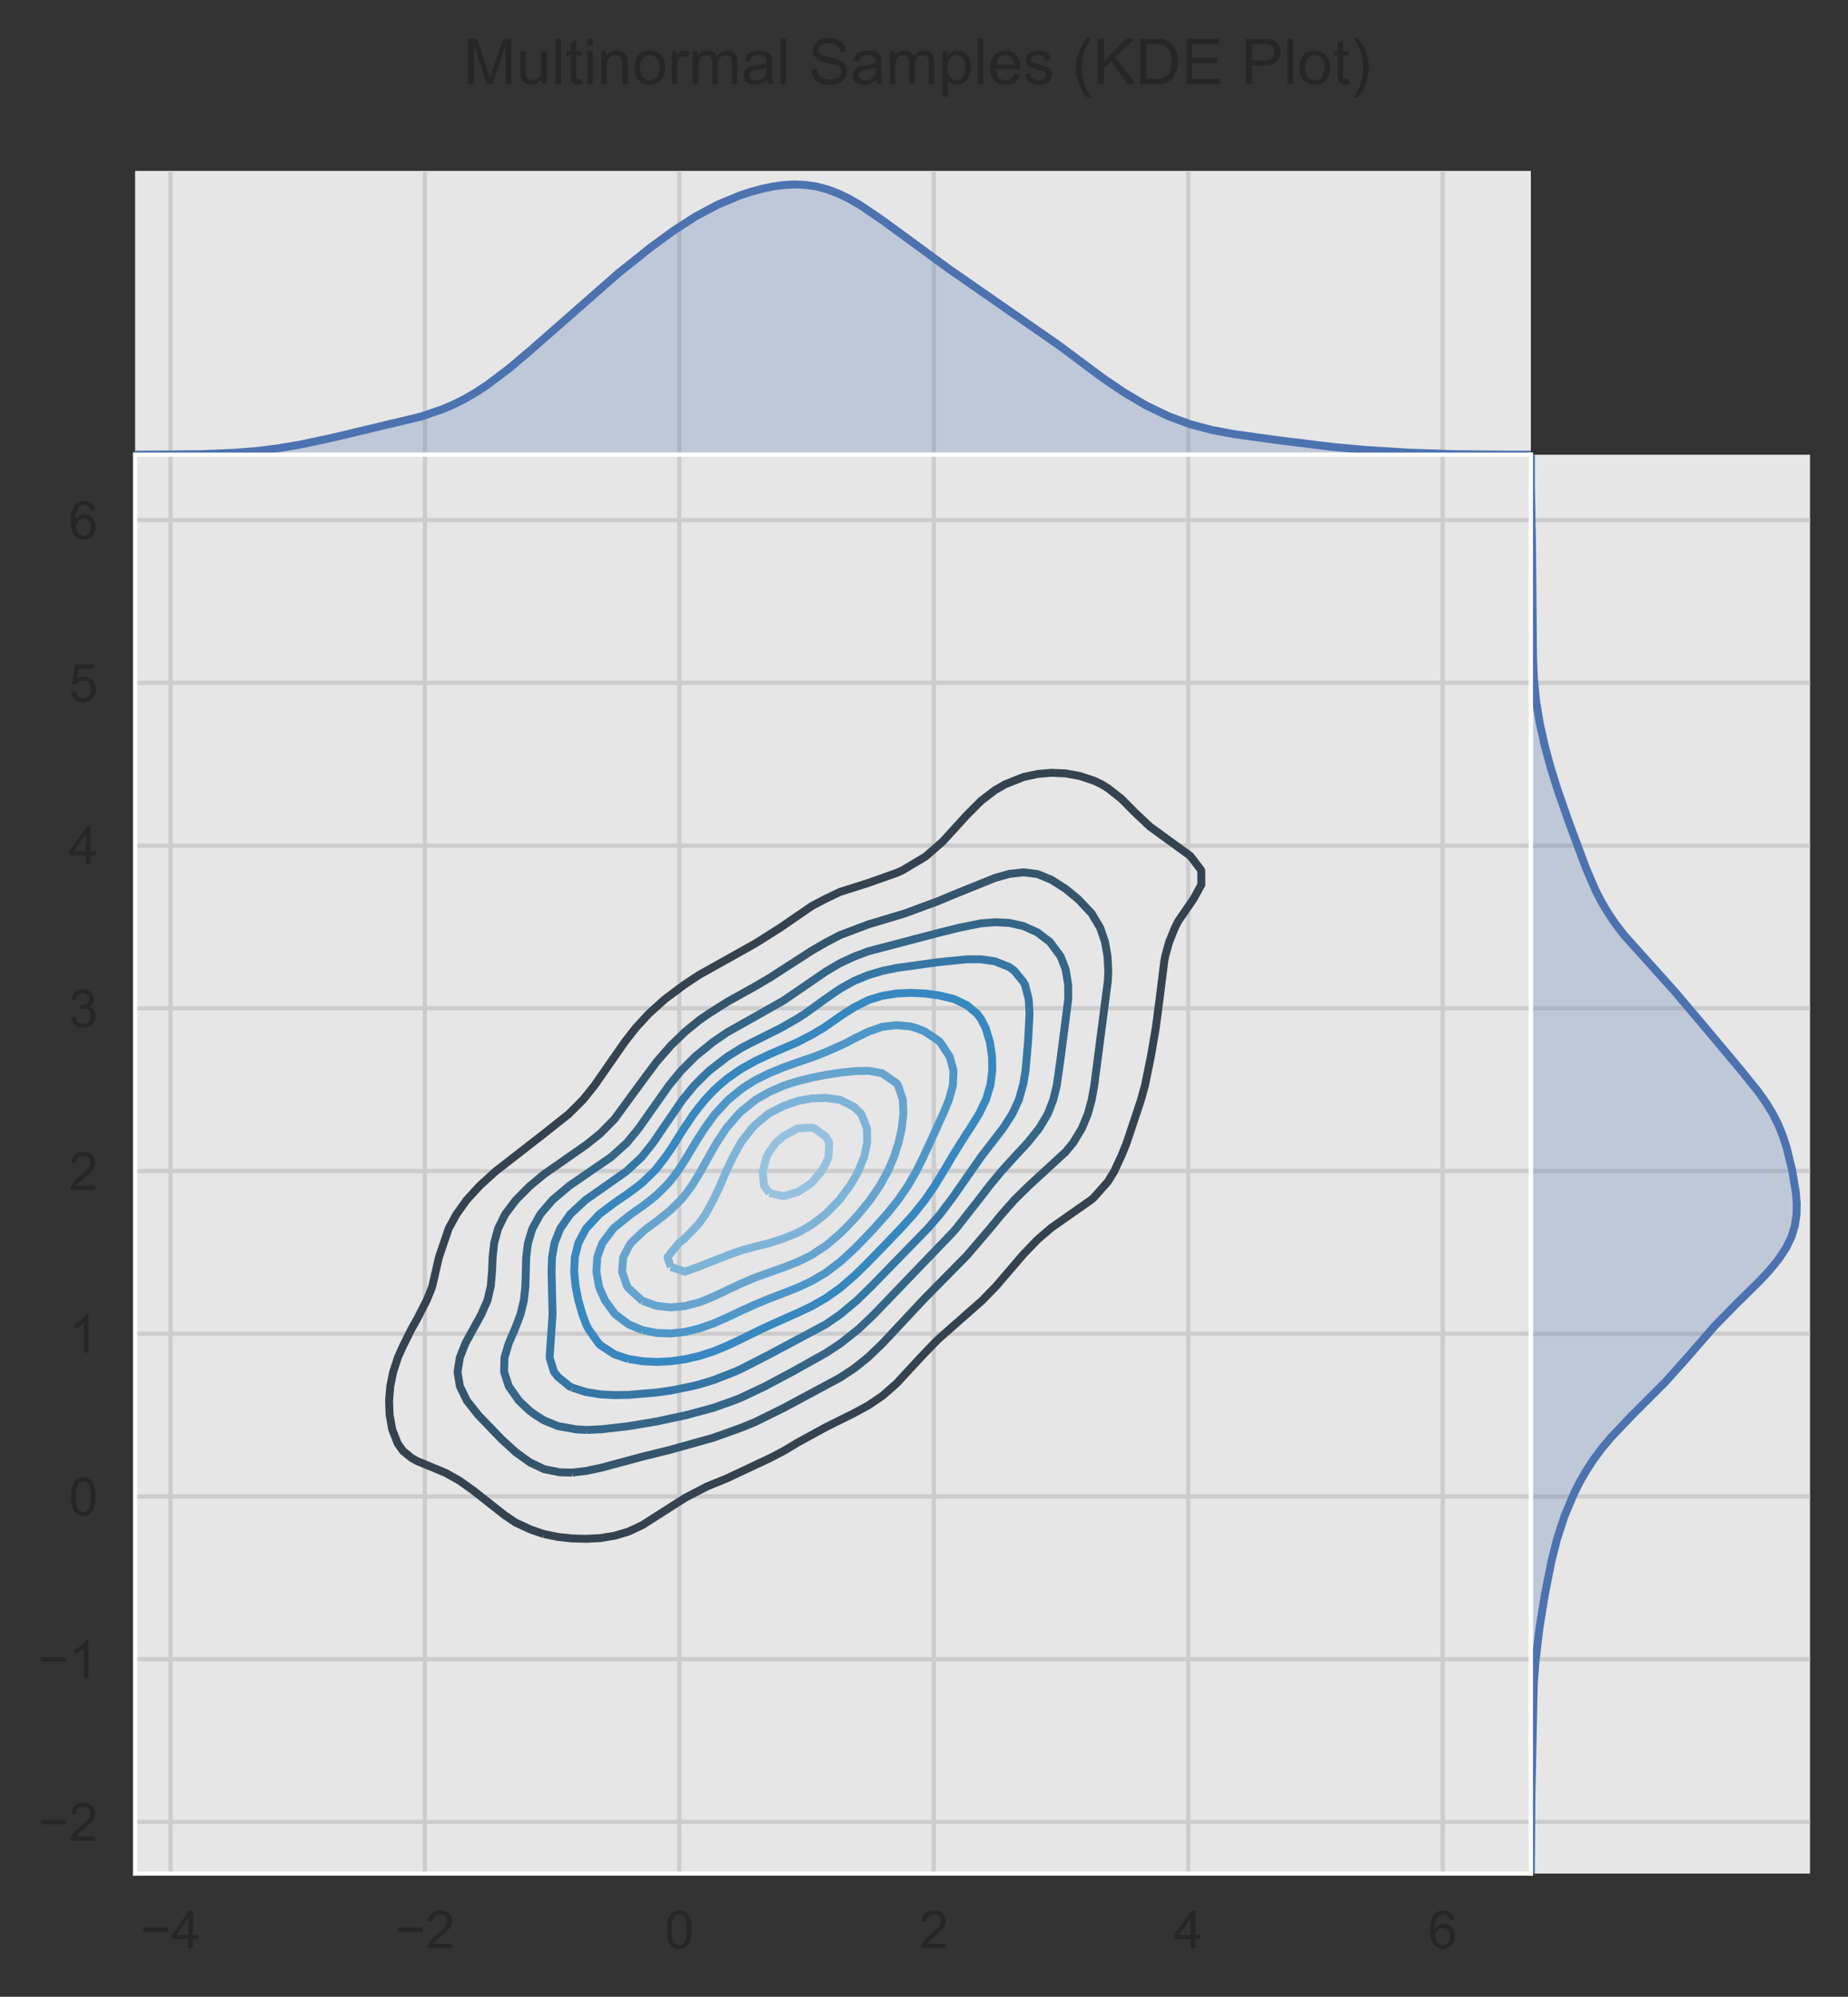 <?xml version="1.0" encoding="utf-8" standalone="no"?>
<!DOCTYPE svg PUBLIC "-//W3C//DTD SVG 1.1//EN"
  "http://www.w3.org/Graphics/SVG/1.1/DTD/svg11.dtd">
<!-- Created with matplotlib (https://matplotlib.org/) -->
<svg height="378.505pt" version="1.1" viewBox="0 0 350.252 378.505" width="350.252pt" xmlns="http://www.w3.org/2000/svg" xmlns:xlink="http://www.w3.org/1999/xlink">
 <rect x="0" y="0" width="350.252" height="378.505" fill="#333333" stroke="none"/>
 <defs>
  <style type="text/css">
*{stroke-linecap:butt;stroke-linejoin:round;}
  </style>
 </defs>
 <g id="figure_1">
  <g id="patch_1">
   <path d="M 0 378.505 
L 350.252 378.505 
L 350.252 0 
L 0 0 
z
" style="fill:none;"/>
  </g>
  <g id="axes_1">
   <g id="patch_2">
    <path d="M 25.602 355.16 
L 290.143 355.16 
L 290.143 86.193 
L 25.602 86.193 
z
" style="fill:#e6e6e6;"/>
   </g>
   <g id="matplotlib.axis_1">
    <g id="xtick_1">
     <g id="line2d_1">
      <path clip-path="url(#p01352437d5)" d="M 32.309 355.16 
L 32.309 86.193 
" style="fill:none;stroke:#cccccc;stroke-linecap:round;stroke-width:0.8;"/>
     </g>
     <g id="text_1">
      <!-- −4 -->
      <defs>
       <path d="M 52.828 31.203 
L 5.562 31.203 
L 5.562 39.406 
L 52.828 39.406 
z
" id="ArialMT-8722"/>
       <path d="M 32.328 0 
L 32.328 17.141 
L 1.266 17.141 
L 1.266 25.203 
L 33.938 71.578 
L 41.109 71.578 
L 41.109 25.203 
L 50.781 25.203 
L 50.781 17.141 
L 41.109 17.141 
L 41.109 0 
z
M 32.328 25.203 
L 32.328 57.469 
L 9.906 25.203 
z
" id="ArialMT-52"/>
      </defs>
      <g style="fill:#262626;" transform="translate(26.608 369.318)scale(0.1 -0.1)">
       <use xlink:href="#ArialMT-8722"/>
       <use x="58.398" xlink:href="#ArialMT-52"/>
      </g>
     </g>
    </g>
    <g id="xtick_2">
     <g id="line2d_2">
      <path clip-path="url(#p01352437d5)" d="M 80.534 355.16 
L 80.534 86.193 
" style="fill:none;stroke:#cccccc;stroke-linecap:round;stroke-width:0.8;"/>
     </g>
     <g id="text_2">
      <!-- −2 -->
      <defs>
       <path d="M 50.344 8.453 
L 50.344 0 
L 3.031 0 
Q 2.938 3.172 4.047 6.109 
Q 5.859 10.938 9.828 15.625 
Q 13.812 20.312 21.344 26.469 
Q 33.016 36.031 37.109 41.625 
Q 41.219 47.219 41.219 52.203 
Q 41.219 57.422 37.469 61 
Q 33.734 64.594 27.734 64.594 
Q 21.391 64.594 17.578 60.781 
Q 13.766 56.984 13.719 50.25 
L 4.688 51.172 
Q 5.609 61.281 11.656 66.578 
Q 17.719 71.875 27.938 71.875 
Q 38.234 71.875 44.234 66.156 
Q 50.25 60.453 50.25 52 
Q 50.25 47.703 48.484 43.547 
Q 46.734 39.406 42.656 34.812 
Q 38.578 30.219 29.109 22.219 
Q 21.188 15.578 18.938 13.203 
Q 16.703 10.844 15.234 8.453 
z
" id="ArialMT-50"/>
      </defs>
      <g style="fill:#262626;" transform="translate(74.834 369.318)scale(0.1 -0.1)">
       <use xlink:href="#ArialMT-8722"/>
       <use x="58.398" xlink:href="#ArialMT-50"/>
      </g>
     </g>
    </g>
    <g id="xtick_3">
     <g id="line2d_3">
      <path clip-path="url(#p01352437d5)" d="M 128.76 355.16 
L 128.76 86.193 
" style="fill:none;stroke:#cccccc;stroke-linecap:round;stroke-width:0.8;"/>
     </g>
     <g id="text_3">
      <!-- 0 -->
      <defs>
       <path d="M 4.156 35.297 
Q 4.156 48 6.766 55.734 
Q 9.375 63.484 14.516 67.672 
Q 19.672 71.875 27.484 71.875 
Q 33.25 71.875 37.594 69.547 
Q 41.938 67.234 44.766 62.859 
Q 47.609 58.5 49.219 52.219 
Q 50.828 45.953 50.828 35.297 
Q 50.828 22.703 48.234 14.969 
Q 45.656 7.234 40.5 3 
Q 35.359 -1.219 27.484 -1.219 
Q 17.141 -1.219 11.234 6.203 
Q 4.156 15.141 4.156 35.297 
z
M 13.188 35.297 
Q 13.188 17.672 17.312 11.828 
Q 21.438 6 27.484 6 
Q 33.547 6 37.672 11.859 
Q 41.797 17.719 41.797 35.297 
Q 41.797 52.984 37.672 58.781 
Q 33.547 64.594 27.391 64.594 
Q 21.344 64.594 17.719 59.469 
Q 13.188 52.938 13.188 35.297 
z
" id="ArialMT-48"/>
      </defs>
      <g style="fill:#262626;" transform="translate(125.979 369.318)scale(0.1 -0.1)">
       <use xlink:href="#ArialMT-48"/>
      </g>
     </g>
    </g>
    <g id="xtick_4">
     <g id="line2d_4">
      <path clip-path="url(#p01352437d5)" d="M 176.985 355.16 
L 176.985 86.193 
" style="fill:none;stroke:#cccccc;stroke-linecap:round;stroke-width:0.8;"/>
     </g>
     <g id="text_4">
      <!-- 2 -->
      <g style="fill:#262626;" transform="translate(174.204 369.318)scale(0.1 -0.1)">
       <use xlink:href="#ArialMT-50"/>
      </g>
     </g>
    </g>
    <g id="xtick_5">
     <g id="line2d_5">
      <path clip-path="url(#p01352437d5)" d="M 225.21 355.16 
L 225.21 86.193 
" style="fill:none;stroke:#cccccc;stroke-linecap:round;stroke-width:0.8;"/>
     </g>
     <g id="text_5">
      <!-- 4 -->
      <g style="fill:#262626;" transform="translate(222.43 369.318)scale(0.1 -0.1)">
       <use xlink:href="#ArialMT-52"/>
      </g>
     </g>
    </g>
    <g id="xtick_6">
     <g id="line2d_6">
      <path clip-path="url(#p01352437d5)" d="M 273.435 355.16 
L 273.435 86.193 
" style="fill:none;stroke:#cccccc;stroke-linecap:round;stroke-width:0.8;"/>
     </g>
     <g id="text_6">
      <!-- 6 -->
      <defs>
       <path d="M 49.75 54.047 
L 41.016 53.375 
Q 39.844 58.547 37.703 60.891 
Q 34.125 64.656 28.906 64.656 
Q 24.703 64.656 21.531 62.312 
Q 17.391 59.281 14.984 53.469 
Q 12.594 47.656 12.5 36.922 
Q 15.672 41.75 20.266 44.094 
Q 24.859 46.438 29.891 46.438 
Q 38.672 46.438 44.844 39.969 
Q 51.031 33.5 51.031 23.25 
Q 51.031 16.5 48.125 10.719 
Q 45.219 4.938 40.141 1.859 
Q 35.062 -1.219 28.609 -1.219 
Q 17.625 -1.219 10.688 6.859 
Q 3.766 14.938 3.766 33.5 
Q 3.766 54.25 11.422 63.672 
Q 18.109 71.875 29.438 71.875 
Q 37.891 71.875 43.281 67.141 
Q 48.688 62.406 49.75 54.047 
z
M 13.875 23.188 
Q 13.875 18.656 15.797 14.5 
Q 17.719 10.359 21.188 8.172 
Q 24.656 6 28.469 6 
Q 34.031 6 38.031 10.484 
Q 42.047 14.984 42.047 22.703 
Q 42.047 30.125 38.078 34.391 
Q 34.125 38.672 28.125 38.672 
Q 22.172 38.672 18.016 34.391 
Q 13.875 30.125 13.875 23.188 
z
" id="ArialMT-54"/>
      </defs>
      <g style="fill:#262626;" transform="translate(270.655 369.318)scale(0.1 -0.1)">
       <use xlink:href="#ArialMT-54"/>
      </g>
     </g>
    </g>
   </g>
   <g id="matplotlib.axis_2">
    <g id="ytick_1">
     <g id="line2d_7">
      <path clip-path="url(#p01352437d5)" d="M 25.602 345.361 
L 290.143 345.361 
" style="fill:none;stroke:#cccccc;stroke-linecap:round;stroke-width:0.8;"/>
     </g>
     <g id="text_7">
      <!-- −2 -->
      <g style="fill:#262626;" transform="translate(7.2 348.94)scale(0.1 -0.1)">
       <use xlink:href="#ArialMT-8722"/>
       <use x="58.398" xlink:href="#ArialMT-50"/>
      </g>
     </g>
    </g>
    <g id="ytick_2">
     <g id="line2d_8">
      <path clip-path="url(#p01352437d5)" d="M 25.602 314.514 
L 290.143 314.514 
" style="fill:none;stroke:#cccccc;stroke-linecap:round;stroke-width:0.8;"/>
     </g>
     <g id="text_8">
      <!-- −1 -->
      <defs>
       <path d="M 37.25 0 
L 28.469 0 
L 28.469 56 
Q 25.297 52.984 20.141 49.953 
Q 14.984 46.922 10.891 45.406 
L 10.891 53.906 
Q 18.266 57.375 23.781 62.297 
Q 29.297 67.234 31.594 71.875 
L 37.25 71.875 
z
" id="ArialMT-49"/>
      </defs>
      <g style="fill:#262626;" transform="translate(7.2 318.093)scale(0.1 -0.1)">
       <use xlink:href="#ArialMT-8722"/>
       <use x="58.398" xlink:href="#ArialMT-49"/>
      </g>
     </g>
    </g>
    <g id="ytick_3">
     <g id="line2d_9">
      <path clip-path="url(#p01352437d5)" d="M 25.602 283.668 
L 290.143 283.668 
" style="fill:none;stroke:#cccccc;stroke-linecap:round;stroke-width:0.8;"/>
     </g>
     <g id="text_9">
      <!-- 0 -->
      <g style="fill:#262626;" transform="translate(13.041 287.247)scale(0.1 -0.1)">
       <use xlink:href="#ArialMT-48"/>
      </g>
     </g>
    </g>
    <g id="ytick_4">
     <g id="line2d_10">
      <path clip-path="url(#p01352437d5)" d="M 25.602 252.821 
L 290.143 252.821 
" style="fill:none;stroke:#cccccc;stroke-linecap:round;stroke-width:0.8;"/>
     </g>
     <g id="text_10">
      <!-- 1 -->
      <g style="fill:#262626;" transform="translate(13.041 256.4)scale(0.1 -0.1)">
       <use xlink:href="#ArialMT-49"/>
      </g>
     </g>
    </g>
    <g id="ytick_5">
     <g id="line2d_11">
      <path clip-path="url(#p01352437d5)" d="M 25.602 221.975 
L 290.143 221.975 
" style="fill:none;stroke:#cccccc;stroke-linecap:round;stroke-width:0.8;"/>
     </g>
     <g id="text_11">
      <!-- 2 -->
      <g style="fill:#262626;" transform="translate(13.041 225.554)scale(0.1 -0.1)">
       <use xlink:href="#ArialMT-50"/>
      </g>
     </g>
    </g>
    <g id="ytick_6">
     <g id="line2d_12">
      <path clip-path="url(#p01352437d5)" d="M 25.602 191.128 
L 290.143 191.128 
" style="fill:none;stroke:#cccccc;stroke-linecap:round;stroke-width:0.8;"/>
     </g>
     <g id="text_12">
      <!-- 3 -->
      <defs>
       <path d="M 4.203 18.891 
L 12.984 20.062 
Q 14.5 12.594 18.141 9.297 
Q 21.781 6 27 6 
Q 33.203 6 37.469 10.297 
Q 41.75 14.594 41.75 20.953 
Q 41.75 27 37.797 30.922 
Q 33.844 34.859 27.734 34.859 
Q 25.25 34.859 21.531 33.891 
L 22.516 41.609 
Q 23.391 41.5 23.922 41.5 
Q 29.547 41.5 34.031 44.422 
Q 38.531 47.359 38.531 53.469 
Q 38.531 58.297 35.25 61.469 
Q 31.984 64.656 26.812 64.656 
Q 21.688 64.656 18.266 61.422 
Q 14.844 58.203 13.875 51.766 
L 5.078 53.328 
Q 6.688 62.156 12.391 67.016 
Q 18.109 71.875 26.609 71.875 
Q 32.469 71.875 37.391 69.359 
Q 42.328 66.844 44.938 62.5 
Q 47.562 58.156 47.562 53.266 
Q 47.562 48.641 45.062 44.828 
Q 42.578 41.016 37.703 38.766 
Q 44.047 37.312 47.562 32.688 
Q 51.078 28.078 51.078 21.141 
Q 51.078 11.766 44.234 5.25 
Q 37.406 -1.266 26.953 -1.266 
Q 17.531 -1.266 11.297 4.344 
Q 5.078 9.969 4.203 18.891 
z
" id="ArialMT-51"/>
      </defs>
      <g style="fill:#262626;" transform="translate(13.041 194.707)scale(0.1 -0.1)">
       <use xlink:href="#ArialMT-51"/>
      </g>
     </g>
    </g>
    <g id="ytick_7">
     <g id="line2d_13">
      <path clip-path="url(#p01352437d5)" d="M 25.602 160.282 
L 290.143 160.282 
" style="fill:none;stroke:#cccccc;stroke-linecap:round;stroke-width:0.8;"/>
     </g>
     <g id="text_13">
      <!-- 4 -->
      <g style="fill:#262626;" transform="translate(13.041 163.861)scale(0.1 -0.1)">
       <use xlink:href="#ArialMT-52"/>
      </g>
     </g>
    </g>
    <g id="ytick_8">
     <g id="line2d_14">
      <path clip-path="url(#p01352437d5)" d="M 25.602 129.435 
L 290.143 129.435 
" style="fill:none;stroke:#cccccc;stroke-linecap:round;stroke-width:0.8;"/>
     </g>
     <g id="text_14">
      <!-- 5 -->
      <defs>
       <path d="M 4.156 18.75 
L 13.375 19.531 
Q 14.406 12.797 18.141 9.391 
Q 21.875 6 27.156 6 
Q 33.5 6 37.891 10.781 
Q 42.281 15.578 42.281 23.484 
Q 42.281 31 38.062 35.344 
Q 33.844 39.703 27 39.703 
Q 22.75 39.703 19.328 37.766 
Q 15.922 35.844 13.969 32.766 
L 5.719 33.844 
L 12.641 70.609 
L 48.25 70.609 
L 48.25 62.203 
L 19.672 62.203 
L 15.828 42.969 
Q 22.266 47.469 29.344 47.469 
Q 38.719 47.469 45.156 40.969 
Q 51.609 34.469 51.609 24.266 
Q 51.609 14.547 45.953 7.469 
Q 39.062 -1.219 27.156 -1.219 
Q 17.391 -1.219 11.203 4.25 
Q 5.031 9.719 4.156 18.75 
z
" id="ArialMT-53"/>
      </defs>
      <g style="fill:#262626;" transform="translate(13.041 133.014)scale(0.1 -0.1)">
       <use xlink:href="#ArialMT-53"/>
      </g>
     </g>
    </g>
    <g id="ytick_9">
     <g id="line2d_15">
      <path clip-path="url(#p01352437d5)" d="M 25.602 98.589 
L 290.143 98.589 
" style="fill:none;stroke:#cccccc;stroke-linecap:round;stroke-width:0.8;"/>
     </g>
     <g id="text_15">
      <!-- 6 -->
      <g style="fill:#262626;" transform="translate(13.041 102.168)scale(0.1 -0.1)">
       <use xlink:href="#ArialMT-54"/>
      </g>
     </g>
    </g>
   </g>
   <g id="LineCollection_1"/>
   <g id="LineCollection_2">
    <path clip-path="url(#p01352437d5)" d="M 103.094 290.803 
L 105.766 291.347 
L 108.438 291.631 
L 111.11 291.703 
L 113.782 291.555 
L 116.454 291.127 
L 119.126 290.329 
L 121.799 289.073 
L 129.815 283.952 
L 133.942 281.805 
L 137.831 280.209 
L 145.989 276.372 
L 148.52 275.053 
L 151.192 273.447 
L 156.536 270.524 
L 161.881 267.87 
L 164.553 266.423 
L 167.225 264.612 
L 169.897 262.275 
L 174.449 257.354 
L 177.053 254.637 
L 177.913 253.787 
L 186.188 246.487 
L 188.821 243.77 
L 193.946 237.789 
L 196.618 235.004 
L 199.291 232.714 
L 206.775 227.469 
L 207.307 227.015 
L 209.979 223.997 
L 211.181 222.035 
L 212.651 218.846 
L 213.551 216.601 
L 215.363 211.168 
L 216.257 208.451 
L 217.011 205.734 
L 218.118 200.3 
L 219.054 194.867 
L 219.766 189.433 
L 220.668 182.207 
L 220.84 181.283 
L 221.586 178.566 
L 222.689 175.849 
L 223.34 174.573 
L 226.201 170.415 
L 227.69 167.698 
L 227.674 164.982 
L 225.614 162.265 
L 217.996 156.727 
L 215.207 154.114 
L 212.514 151.397 
L 209.979 149.411 
L 208.789 148.681 
L 207.307 147.974 
L 204.635 147.092 
L 201.963 146.612 
L 199.291 146.492 
L 196.618 146.719 
L 193.946 147.305 
L 190.497 148.681 
L 188.602 149.767 
L 185.93 151.813 
L 183.258 154.493 
L 178.647 159.548 
L 175.539 162.265 
L 175.241 162.473 
L 171.039 164.982 
L 169.897 165.483 
L 164.553 167.38 
L 159.208 169.072 
L 156.395 170.415 
L 153.864 171.75 
L 147.895 175.849 
L 143.176 178.833 
L 132.487 184.813 
L 129.619 186.716 
L 125.984 189.433 
L 122.975 192.15 
L 120.478 194.867 
L 118.365 197.584 
L 112.698 205.734 
L 110.517 208.451 
L 107.807 211.168 
L 103.094 214.908 
L 93.932 222.035 
L 90.941 224.752 
L 88.451 227.469 
L 86.511 230.186 
L 85.033 232.902 
L 83.191 238.336 
L 81.94 243.77 
L 81.716 244.419 
L 80.874 246.487 
L 79.044 250.064 
L 77.998 251.92 
L 76.372 255.173 
L 75.4 257.354 
L 74.517 260.071 
L 73.967 262.788 
L 73.743 265.504 
L 73.845 268.221 
L 74.325 270.938 
L 75.392 273.655 
L 76.372 275.035 
L 77.999 276.372 
L 79.044 276.953 
L 84.389 279.168 
L 87.061 280.654 
L 89.733 282.565 
L 95.665 287.239 
L 97.749 288.638 
L 100.616 289.956 
L 103.094 290.803 
L 103.094 290.803 
" style="fill:none;stroke:#34434f;stroke-width:1.5;"/>
   </g>
   <g id="LineCollection_3">
    <path clip-path="url(#p01352437d5)" d="M 108.438 279.151 
L 111.11 278.824 
L 113.782 278.267 
L 119.126 276.837 
L 121.799 276.119 
L 127.143 274.795 
L 135.159 272.547 
L 139.658 270.938 
L 140.503 270.635 
L 143.176 269.532 
L 148.52 266.897 
L 159.208 261.155 
L 161.881 259.403 
L 164.553 257.26 
L 167.281 254.637 
L 175.241 246.129 
L 183.258 238.001 
L 187.616 232.902 
L 189.851 230.186 
L 192.246 227.469 
L 195.008 224.752 
L 201.963 218.363 
L 203.414 216.601 
L 205.05 213.885 
L 206.175 211.168 
L 206.914 208.451 
L 207.397 205.734 
L 209.979 185.868 
L 210.055 183.999 
L 209.906 181.283 
L 209.438 178.566 
L 208.507 175.849 
L 206.881 173.132 
L 204.313 170.415 
L 201.963 168.488 
L 199.291 166.78 
L 196.618 165.679 
L 193.946 165.361 
L 191.274 165.666 
L 188.602 166.414 
L 180.586 169.646 
L 177.913 170.778 
L 171.55 173.132 
L 164.553 175.24 
L 159.208 177.258 
L 156.536 178.661 
L 153.864 180.206 
L 145.848 185.376 
L 143.176 186.948 
L 137.831 189.925 
L 134.323 192.15 
L 132.487 193.423 
L 129.815 195.608 
L 127.143 198.191 
L 124.471 201.256 
L 121.799 204.846 
L 116.454 212.154 
L 113.782 214.862 
L 111.11 217.01 
L 103.094 222.601 
L 100.421 224.815 
L 97.749 227.509 
L 95.736 230.186 
L 94.4 232.902 
L 93.659 235.619 
L 93.368 238.336 
L 93.254 241.053 
L 93.014 243.77 
L 92.397 246.487 
L 91.197 249.203 
L 88.212 254.637 
L 87.148 257.354 
L 86.714 260.071 
L 87.159 262.788 
L 88.487 265.504 
L 90.628 268.221 
L 95.077 272.838 
L 97.749 275.281 
L 100.421 277.207 
L 103.094 278.481 
L 106.074 279.089 
L 108.438 279.151 
L 108.438 279.151 
" style="fill:none;stroke:#35556c;stroke-width:1.5;"/>
   </g>
   <g id="LineCollection_4">
    <path clip-path="url(#p01352437d5)" d="M 111.11 271.06 
L 113.983 270.938 
L 119.126 270.346 
L 124.471 269.455 
L 130.185 268.221 
L 135.159 266.88 
L 139.031 265.504 
L 140.503 264.92 
L 145 262.788 
L 150.096 260.071 
L 156.536 256.48 
L 159.33 254.637 
L 162.745 251.92 
L 165.597 249.203 
L 180.586 233.604 
L 181.203 232.902 
L 185.467 227.469 
L 187.553 224.752 
L 189.794 222.035 
L 192.262 219.318 
L 194.78 216.601 
L 196.96 213.885 
L 198.582 211.168 
L 199.633 208.451 
L 200.293 205.734 
L 201.059 200.3 
L 202.461 189.433 
L 202.461 186.716 
L 201.963 183.721 
L 201.009 181.283 
L 199.007 178.566 
L 196.618 176.742 
L 193.946 175.537 
L 191.274 174.949 
L 188.602 174.817 
L 185.93 175.032 
L 181.836 175.849 
L 177.913 176.826 
L 164.553 180.331 
L 161.881 181.339 
L 159.208 182.583 
L 156.536 184.16 
L 148.52 189.654 
L 143.176 192.679 
L 137.831 195.682 
L 135.058 197.584 
L 131.735 200.3 
L 129.048 203.017 
L 126.809 205.734 
L 122.974 211.168 
L 121.068 213.885 
L 118.841 216.601 
L 115.846 219.318 
L 111.11 222.574 
L 107.942 224.752 
L 104.714 227.469 
L 102.396 230.186 
L 100.895 232.902 
L 100.071 235.619 
L 99.725 238.336 
L 99.582 243.77 
L 99.295 246.487 
L 98.634 249.203 
L 97.595 251.92 
L 96.423 254.637 
L 95.611 257.354 
L 95.544 260.071 
L 96.435 262.788 
L 98.344 265.504 
L 100.421 267.463 
L 101.471 268.221 
L 103.094 269.246 
L 105.766 270.338 
L 109.124 270.938 
L 111.11 271.06 
L 111.11 271.06 
" style="fill:none;stroke:#356587;stroke-width:1.5;"/>
   </g>
   <g id="LineCollection_5">
    <path clip-path="url(#p01352437d5)" d="M 108.438 263.04 
L 111.11 263.891 
L 113.782 264.312 
L 116.454 264.453 
L 119.126 264.413 
L 124.471 263.966 
L 127.143 263.583 
L 131.071 262.788 
L 132.487 262.446 
L 135.159 261.639 
L 139.183 260.071 
L 140.503 259.476 
L 145.848 256.736 
L 156.536 251.03 
L 159.208 249.194 
L 162.441 246.487 
L 165.223 243.77 
L 175.801 232.902 
L 178.168 230.186 
L 180.586 226.974 
L 185.93 219.306 
L 190.102 213.885 
L 191.856 211.168 
L 193.117 208.451 
L 193.946 205.471 
L 194.36 203.017 
L 194.842 197.584 
L 195.129 192.15 
L 194.974 189.433 
L 194.277 186.716 
L 193.946 186.109 
L 192.226 183.999 
L 191.274 183.314 
L 188.602 182.241 
L 185.93 181.839 
L 183.258 181.846 
L 177.913 182.38 
L 169.897 183.494 
L 167.225 184.049 
L 164.553 184.843 
L 161.881 185.946 
L 159.208 187.442 
L 156.318 189.433 
L 152.566 192.15 
L 151.192 193.035 
L 147.997 194.867 
L 142.548 197.584 
L 140.503 198.648 
L 137.831 200.325 
L 134.353 203.017 
L 131.606 205.734 
L 129.371 208.451 
L 125.645 213.885 
L 123.799 216.601 
L 121.641 219.318 
L 118.722 222.035 
L 114.866 224.752 
L 110.977 227.469 
L 108.059 230.186 
L 106.176 232.902 
L 105.102 235.619 
L 104.626 238.336 
L 104.537 241.053 
L 104.724 249.203 
L 104.162 257.354 
L 105.008 260.071 
L 105.766 261.011 
L 107.942 262.788 
L 108.438 263.04 
L 108.438 263.04 
" style="fill:none;stroke:#3676a4;stroke-width:1.5;"/>
   </g>
   <g id="LineCollection_6">
    <path clip-path="url(#p01352437d5)" d="M 119.126 257.604 
L 121.799 258.044 
L 124.471 258.172 
L 127.143 258.04 
L 129.815 257.666 
L 131.163 257.354 
L 132.487 257.054 
L 135.159 256.194 
L 137.831 255.094 
L 138.797 254.637 
L 140.503 253.837 
L 143.176 252.515 
L 144.389 251.92 
L 145.848 251.246 
L 148.52 250.054 
L 150.41 249.203 
L 151.192 248.871 
L 153.864 247.595 
L 155.792 246.487 
L 156.536 246.061 
L 159.208 244.168 
L 159.679 243.77 
L 161.881 241.867 
L 162.718 241.053 
L 164.553 239.249 
L 165.442 238.336 
L 167.225 236.5 
L 168.085 235.619 
L 169.897 233.722 
L 170.69 232.902 
L 172.569 230.824 
L 173.143 230.186 
L 175.241 227.56 
L 175.313 227.469 
L 177.172 224.752 
L 177.913 223.528 
L 178.836 222.035 
L 180.443 219.318 
L 180.586 219.071 
L 182.117 216.601 
L 183.258 214.799 
L 183.874 213.885 
L 185.547 211.168 
L 185.93 210.391 
L 186.868 208.451 
L 187.699 205.734 
L 188.061 203.017 
L 188.022 200.3 
L 187.625 197.584 
L 186.807 194.867 
L 185.93 193.169 
L 185.173 192.15 
L 183.258 190.549 
L 180.938 189.433 
L 180.586 189.312 
L 177.913 188.678 
L 175.241 188.326 
L 172.569 188.204 
L 169.897 188.331 
L 167.225 188.766 
L 165.03 189.433 
L 164.553 189.594 
L 161.881 190.948 
L 160 192.15 
L 159.208 192.674 
L 156.536 194.537 
L 156.048 194.867 
L 153.864 196.157 
L 151.192 197.543 
L 151.109 197.584 
L 148.52 198.692 
L 145.848 199.857 
L 144.927 200.3 
L 143.176 201.114 
L 140.503 202.609 
L 139.888 203.017 
L 137.831 204.465 
L 136.323 205.734 
L 135.159 206.827 
L 133.637 208.451 
L 132.487 209.855 
L 131.486 211.168 
L 129.815 213.637 
L 129.65 213.885 
L 127.931 216.601 
L 127.143 217.839 
L 126.124 219.318 
L 124.471 221.467 
L 123.965 222.035 
L 121.799 224.131 
L 121.041 224.752 
L 119.126 226.176 
L 117.238 227.469 
L 116.454 228.02 
L 113.782 230.021 
L 113.583 230.186 
L 111.11 232.844 
L 111.063 232.902 
L 109.616 235.619 
L 108.945 238.336 
L 108.823 241.053 
L 109.08 243.77 
L 109.614 246.487 
L 110.394 249.203 
L 111.11 251.102 
L 111.527 251.92 
L 113.446 254.637 
L 113.782 254.981 
L 116.454 256.724 
L 118.282 257.354 
L 119.126 257.604 
" style="fill:none;stroke:#3787c0;stroke-width:1.5;"/>
   </g>
   <g id="LineCollection_7">
    <path clip-path="url(#p01352437d5)" d="M 121.799 252.142 
L 124.471 252.68 
L 127.143 252.771 
L 129.815 252.479 
L 132.13 251.92 
L 132.487 251.836 
L 135.159 250.906 
L 137.831 249.736 
L 138.945 249.203 
L 140.503 248.469 
L 143.176 247.252 
L 145 246.487 
L 145.848 246.144 
L 148.52 245.129 
L 151.192 244.074 
L 151.845 243.77 
L 153.864 242.822 
L 156.536 241.241 
L 156.792 241.053 
L 159.208 239.208 
L 160.185 238.336 
L 161.881 236.763 
L 163.023 235.619 
L 164.553 234.029 
L 165.619 232.902 
L 167.225 231.098 
L 168.042 230.186 
L 169.897 227.878 
L 170.226 227.469 
L 172.093 224.752 
L 172.569 223.921 
L 173.654 222.035 
L 175.01 219.318 
L 175.241 218.787 
L 176.259 216.601 
L 177.505 213.885 
L 177.913 212.939 
L 178.748 211.168 
L 179.861 208.451 
L 180.586 205.822 
L 180.609 205.734 
L 180.709 203.017 
L 180.586 202.453 
L 179.995 200.3 
L 178.206 197.584 
L 177.913 197.306 
L 175.241 195.509 
L 173.588 194.867 
L 172.569 194.572 
L 169.897 194.327 
L 167.225 194.647 
L 166.565 194.867 
L 164.553 195.58 
L 161.881 196.885 
L 160.609 197.584 
L 159.208 198.234 
L 156.536 199.417 
L 154.32 200.3 
L 153.864 200.452 
L 151.192 201.366 
L 148.52 202.321 
L 146.821 203.017 
L 145.848 203.412 
L 143.176 204.74 
L 141.556 205.734 
L 140.503 206.448 
L 138.062 208.451 
L 137.831 208.671 
L 135.537 211.168 
L 135.159 211.652 
L 133.541 213.885 
L 132.487 215.533 
L 131.818 216.601 
L 130.193 219.318 
L 129.815 219.936 
L 128.437 222.035 
L 127.143 223.743 
L 126.264 224.752 
L 124.471 226.504 
L 123.304 227.469 
L 121.799 228.618 
L 119.565 230.186 
L 119.126 230.518 
L 116.454 232.701 
L 116.237 232.902 
L 114.182 235.619 
L 113.782 236.641 
L 113.203 238.336 
L 113.033 241.053 
L 113.5 243.77 
L 113.782 244.547 
L 114.657 246.487 
L 116.454 248.97 
L 116.699 249.203 
L 119.126 251.033 
L 121.229 251.92 
L 121.799 252.142 
" style="fill:none;stroke:#4e96c8;stroke-width:1.5;"/>
   </g>
   <g id="LineCollection_8">
    <path clip-path="url(#p01352437d5)" d="M 121.799 246.594 
L 124.471 247.553 
L 127.143 247.835 
L 129.815 247.581 
L 132.487 246.887 
L 133.529 246.487 
L 135.159 245.804 
L 137.831 244.547 
L 139.502 243.77 
L 140.503 243.286 
L 143.176 242.157 
L 145.848 241.194 
L 146.253 241.053 
L 148.52 240.247 
L 151.192 239.203 
L 152.977 238.336 
L 153.864 237.876 
L 156.536 236.113 
L 157.149 235.619 
L 159.208 233.843 
L 160.173 232.902 
L 161.881 231.109 
L 162.71 230.186 
L 164.553 227.916 
L 164.909 227.469 
L 166.761 224.752 
L 167.225 223.915 
L 168.264 222.035 
L 169.434 219.318 
L 169.897 217.838 
L 170.307 216.601 
L 170.911 213.885 
L 171.221 211.168 
L 171.112 208.451 
L 170.199 205.734 
L 169.897 205.324 
L 167.225 203.455 
L 164.808 203.017 
L 164.553 202.986 
L 163.378 203.017 
L 161.881 203.049 
L 159.208 203.34 
L 156.536 203.755 
L 153.864 204.28 
L 151.192 204.942 
L 148.702 205.734 
L 148.52 205.794 
L 145.848 206.967 
L 143.234 208.451 
L 143.176 208.49 
L 140.503 210.664 
L 139.977 211.168 
L 137.831 213.647 
L 137.645 213.885 
L 135.851 216.601 
L 135.159 217.795 
L 134.296 219.318 
L 132.79 222.035 
L 132.487 222.562 
L 131.14 224.752 
L 129.815 226.542 
L 129.023 227.469 
L 127.143 229.328 
L 126.108 230.186 
L 124.471 231.481 
L 122.516 232.902 
L 121.799 233.519 
L 119.588 235.619 
L 119.126 236.363 
L 118.119 238.336 
L 117.898 241.053 
L 118.821 243.77 
L 119.126 244.193 
L 121.629 246.487 
L 121.799 246.594 
" style="fill:none;stroke:#66a4cf;stroke-width:1.5;"/>
   </g>
   <g id="LineCollection_9">
    <path clip-path="url(#p01352437d5)" d="M 127.143 240.163 
L 129.815 241.052 
L 132.487 240.101 
L 135.159 239.028 
L 136.996 238.336 
L 137.831 237.977 
L 140.503 237.026 
L 143.176 236.307 
L 145.848 235.633 
L 145.894 235.619 
L 148.52 234.759 
L 151.192 233.669 
L 152.595 232.902 
L 153.864 232.144 
L 156.413 230.186 
L 156.536 230.081 
L 159.069 227.469 
L 159.208 227.304 
L 161.102 224.752 
L 161.881 223.459 
L 162.679 222.035 
L 163.77 219.318 
L 164.364 216.601 
L 164.318 213.885 
L 163.244 211.168 
L 161.881 209.827 
L 159.208 208.492 
L 158.999 208.451 
L 156.536 208.125 
L 153.864 208.213 
L 152.499 208.451 
L 151.192 208.704 
L 148.52 209.642 
L 145.848 211.001 
L 145.599 211.168 
L 143.176 213.205 
L 142.503 213.885 
L 140.503 216.47 
L 140.412 216.601 
L 138.923 219.318 
L 137.831 221.599 
L 137.626 222.035 
L 136.49 224.752 
L 135.193 227.469 
L 135.159 227.541 
L 133.714 230.186 
L 132.487 231.925 
L 131.576 232.902 
L 129.815 234.718 
L 128.698 235.619 
L 127.143 237.515 
L 126.508 238.336 
L 127.143 240.163 
" style="fill:none;stroke:#7db3d7;stroke-width:1.5;"/>
   </g>
   <g id="LineCollection_10">
    <path clip-path="url(#p01352437d5)" d="M 145.848 226.164 
L 148.52 226.757 
L 151.192 225.963 
L 153.117 224.752 
L 153.864 224.181 
L 155.692 222.035 
L 156.536 220.51 
L 157.037 219.318 
L 157.142 216.601 
L 156.536 215.495 
L 154.337 213.885 
L 153.864 213.744 
L 151.298 213.885 
L 151.192 213.893 
L 148.52 215.343 
L 147.066 216.601 
L 145.848 218.302 
L 145.274 219.318 
L 144.56 222.035 
L 144.791 224.752 
L 145.848 226.164 
" style="fill:none;stroke:#95c1de;stroke-width:1.5;"/>
   </g>
   <g id="LineCollection_11"/>
   <g id="patch_3">
    <path d="M 25.602 355.16 
L 25.602 86.193 
" style="fill:none;stroke:#ffffff;stroke-linecap:square;stroke-linejoin:miter;stroke-width:0.8;"/>
   </g>
   <g id="patch_4">
    <path d="M 25.602 355.16 
L 290.143 355.16 
" style="fill:none;stroke:#ffffff;stroke-linecap:square;stroke-linejoin:miter;stroke-width:0.8;"/>
   </g>
  </g>
  <g id="axes_2">
   <g id="patch_5">
    <path d="M 25.602 86.193 
L 290.143 86.193 
L 290.143 32.4 
L 25.602 32.4 
z
" style="fill:#e6e6e6;"/>
   </g>
   <g id="matplotlib.axis_3">
    <g id="xtick_7">
     <g id="line2d_16">
      <path clip-path="url(#pdce4f6840f)" d="M 32.309 86.193 
L 32.309 32.4 
" style="fill:none;stroke:#cccccc;stroke-linecap:round;stroke-width:0.8;"/>
     </g>
    </g>
    <g id="xtick_8">
     <g id="line2d_17">
      <path clip-path="url(#pdce4f6840f)" d="M 80.534 86.193 
L 80.534 32.4 
" style="fill:none;stroke:#cccccc;stroke-linecap:round;stroke-width:0.8;"/>
     </g>
    </g>
    <g id="xtick_9">
     <g id="line2d_18">
      <path clip-path="url(#pdce4f6840f)" d="M 128.76 86.193 
L 128.76 32.4 
" style="fill:none;stroke:#cccccc;stroke-linecap:round;stroke-width:0.8;"/>
     </g>
    </g>
    <g id="xtick_10">
     <g id="line2d_19">
      <path clip-path="url(#pdce4f6840f)" d="M 176.985 86.193 
L 176.985 32.4 
" style="fill:none;stroke:#cccccc;stroke-linecap:round;stroke-width:0.8;"/>
     </g>
    </g>
    <g id="xtick_11">
     <g id="line2d_20">
      <path clip-path="url(#pdce4f6840f)" d="M 225.21 86.193 
L 225.21 32.4 
" style="fill:none;stroke:#cccccc;stroke-linecap:round;stroke-width:0.8;"/>
     </g>
    </g>
    <g id="xtick_12">
     <g id="line2d_21">
      <path clip-path="url(#pdce4f6840f)" d="M 273.435 86.193 
L 273.435 32.4 
" style="fill:none;stroke:#cccccc;stroke-linecap:round;stroke-width:0.8;"/>
     </g>
    </g>
   </g>
   <g id="matplotlib.axis_4">
    <g id="ytick_10"/>
    <g id="ytick_11"/>
   </g>
   <g id="PolyCollection_1">
    <defs>
     <path d="M 25.602 -292.317 
L 25.602 -292.312 
L 27.685 -292.312 
L 29.768 -292.312 
L 31.851 -292.312 
L 33.934 -292.312 
L 36.017 -292.312 
L 38.1 -292.312 
L 40.183 -292.312 
L 42.266 -292.312 
L 44.349 -292.312 
L 46.432 -292.312 
L 48.515 -292.312 
L 50.598 -292.312 
L 52.681 -292.312 
L 54.764 -292.312 
L 56.847 -292.312 
L 58.93 -292.312 
L 61.013 -292.312 
L 63.096 -292.312 
L 65.179 -292.312 
L 67.262 -292.312 
L 69.345 -292.312 
L 71.428 -292.312 
L 73.511 -292.312 
L 75.594 -292.312 
L 77.677 -292.312 
L 79.76 -292.312 
L 81.843 -292.312 
L 83.926 -292.312 
L 86.009 -292.312 
L 88.092 -292.312 
L 90.175 -292.312 
L 92.258 -292.312 
L 94.341 -292.312 
L 96.424 -292.312 
L 98.507 -292.312 
L 100.59 -292.312 
L 102.673 -292.312 
L 104.756 -292.312 
L 106.839 -292.312 
L 108.922 -292.312 
L 111.005 -292.312 
L 113.088 -292.312 
L 115.171 -292.312 
L 117.254 -292.312 
L 119.337 -292.312 
L 121.42 -292.312 
L 123.503 -292.312 
L 125.586 -292.312 
L 127.669 -292.312 
L 129.752 -292.312 
L 131.835 -292.312 
L 133.918 -292.312 
L 136.001 -292.312 
L 138.084 -292.312 
L 140.167 -292.312 
L 142.25 -292.312 
L 144.333 -292.312 
L 146.416 -292.312 
L 148.499 -292.312 
L 150.582 -292.312 
L 152.665 -292.312 
L 154.748 -292.312 
L 156.831 -292.312 
L 158.914 -292.312 
L 160.997 -292.312 
L 163.08 -292.312 
L 165.163 -292.312 
L 167.246 -292.312 
L 169.329 -292.312 
L 171.412 -292.312 
L 173.495 -292.312 
L 175.578 -292.312 
L 177.661 -292.312 
L 179.744 -292.312 
L 181.827 -292.312 
L 183.91 -292.312 
L 185.993 -292.312 
L 188.076 -292.312 
L 190.159 -292.312 
L 192.242 -292.312 
L 194.325 -292.312 
L 196.408 -292.312 
L 198.491 -292.312 
L 200.574 -292.312 
L 202.657 -292.312 
L 204.74 -292.312 
L 206.823 -292.312 
L 208.906 -292.312 
L 210.989 -292.312 
L 213.072 -292.312 
L 215.155 -292.312 
L 217.238 -292.312 
L 219.321 -292.312 
L 221.404 -292.312 
L 223.487 -292.312 
L 225.57 -292.312 
L 227.653 -292.312 
L 229.736 -292.312 
L 231.819 -292.312 
L 233.902 -292.312 
L 235.985 -292.312 
L 238.068 -292.312 
L 240.151 -292.312 
L 242.234 -292.312 
L 244.317 -292.312 
L 246.4 -292.312 
L 248.483 -292.312 
L 250.566 -292.312 
L 252.649 -292.312 
L 254.732 -292.312 
L 256.815 -292.312 
L 258.898 -292.312 
L 260.981 -292.312 
L 263.064 -292.312 
L 265.147 -292.312 
L 267.23 -292.312 
L 269.313 -292.312 
L 271.396 -292.312 
L 273.479 -292.312 
L 275.562 -292.312 
L 277.645 -292.312 
L 279.728 -292.312 
L 281.811 -292.312 
L 283.894 -292.312 
L 285.977 -292.312 
L 288.06 -292.312 
L 290.143 -292.312 
L 290.143 -292.317 
L 290.143 -292.317 
L 288.06 -292.319 
L 285.977 -292.323 
L 283.894 -292.331 
L 281.811 -292.343 
L 279.728 -292.361 
L 277.645 -292.387 
L 275.562 -292.423 
L 273.479 -292.471 
L 271.396 -292.532 
L 269.313 -292.607 
L 267.23 -292.697 
L 265.147 -292.801 
L 263.064 -292.92 
L 260.981 -293.055 
L 258.898 -293.207 
L 256.815 -293.377 
L 254.732 -293.567 
L 252.649 -293.777 
L 250.566 -294.007 
L 248.483 -294.255 
L 246.4 -294.516 
L 244.317 -294.785 
L 242.234 -295.058 
L 240.151 -295.332 
L 238.068 -295.609 
L 235.985 -295.898 
L 233.902 -296.211 
L 231.819 -296.567 
L 229.736 -296.986 
L 227.653 -297.487 
L 225.57 -298.086 
L 223.487 -298.797 
L 221.404 -299.626 
L 219.321 -300.574 
L 217.238 -301.64 
L 215.155 -302.818 
L 213.072 -304.1 
L 210.989 -305.474 
L 208.906 -306.926 
L 206.823 -308.439 
L 204.74 -309.993 
L 202.657 -311.564 
L 200.574 -313.133 
L 198.491 -314.683 
L 196.408 -316.201 
L 194.325 -317.683 
L 192.242 -319.132 
L 190.159 -320.554 
L 188.076 -321.958 
L 185.993 -323.356 
L 183.91 -324.757 
L 181.827 -326.17 
L 179.744 -327.604 
L 177.661 -329.067 
L 175.578 -330.564 
L 173.495 -332.095 
L 171.412 -333.65 
L 169.329 -335.213 
L 167.246 -336.751 
L 165.163 -338.225 
L 163.08 -339.589 
L 160.997 -340.798 
L 158.914 -341.811 
L 156.831 -342.6 
L 154.748 -343.148 
L 152.665 -343.458 
L 150.582 -343.544 
L 148.499 -343.427 
L 146.416 -343.137 
L 144.333 -342.696 
L 142.25 -342.125 
L 140.167 -341.433 
L 138.084 -340.624 
L 136.001 -339.696 
L 133.918 -338.644 
L 131.835 -337.47 
L 129.752 -336.179 
L 127.669 -334.783 
L 125.586 -333.298 
L 123.503 -331.742 
L 121.42 -330.129 
L 119.337 -328.469 
L 117.254 -326.768 
L 115.171 -325.028 
L 113.088 -323.25 
L 111.005 -321.436 
L 108.922 -319.591 
L 106.839 -317.725 
L 104.756 -315.849 
L 102.673 -313.979 
L 100.59 -312.133 
L 98.507 -310.335 
L 96.424 -308.608 
L 94.341 -306.979 
L 92.258 -305.473 
L 90.175 -304.11 
L 88.092 -302.902 
L 86.009 -301.852 
L 83.926 -300.954 
L 81.843 -300.19 
L 79.76 -299.536 
L 77.677 -298.964 
L 75.594 -298.447 
L 73.511 -297.96 
L 71.428 -297.483 
L 69.345 -297.005 
L 67.262 -296.522 
L 65.179 -296.034 
L 63.096 -295.55 
L 61.013 -295.079 
L 58.93 -294.631 
L 56.847 -294.217 
L 54.764 -293.843 
L 52.681 -293.515 
L 50.598 -293.235 
L 48.515 -293.002 
L 46.432 -292.815 
L 44.349 -292.669 
L 42.266 -292.557 
L 40.183 -292.476 
L 38.1 -292.418 
L 36.017 -292.378 
L 33.934 -292.352 
L 31.851 -292.335 
L 29.768 -292.325 
L 27.685 -292.32 
L 25.602 -292.317 
z
" id="m0a93167757" style="stroke:#ffffff;stroke-opacity:0.25;"/>
    </defs>
    <g clip-path="url(#pdce4f6840f)">
     <use style="fill:#4c72b0;fill-opacity:0.25;stroke:#ffffff;stroke-opacity:0.25;" x="0" xlink:href="#m0a93167757" y="378.505"/>
    </g>
   </g>
   <g id="line2d_22">
    <path clip-path="url(#pdce4f6840f)" d="M 25.602 86.188 
L 38.1 86.088 
L 44.349 85.837 
L 48.515 85.503 
L 52.681 84.991 
L 56.847 84.289 
L 63.096 82.955 
L 79.76 78.97 
L 83.926 77.551 
L 86.009 76.653 
L 88.092 75.603 
L 90.175 74.396 
L 92.258 73.032 
L 96.424 69.897 
L 100.59 66.372 
L 117.254 51.737 
L 123.503 46.763 
L 127.669 43.722 
L 131.835 41.035 
L 136.001 38.81 
L 140.167 37.072 
L 142.25 36.38 
L 144.333 35.809 
L 146.416 35.369 
L 148.499 35.078 
L 150.582 34.962 
L 152.665 35.047 
L 154.748 35.357 
L 156.831 35.906 
L 158.914 36.694 
L 160.997 37.707 
L 163.08 38.916 
L 167.246 41.755 
L 179.744 50.901 
L 200.574 65.372 
L 208.906 71.579 
L 213.072 74.405 
L 217.238 76.865 
L 221.404 78.879 
L 225.57 80.419 
L 229.736 81.52 
L 233.902 82.294 
L 242.234 83.447 
L 252.649 84.728 
L 258.898 85.298 
L 267.23 85.809 
L 275.562 86.082 
L 285.977 86.182 
L 290.143 86.188 
L 290.143 86.188 
" style="fill:none;stroke:#4c72b0;stroke-linecap:round;stroke-width:1.5;"/>
   </g>
   <g id="patch_6">
    <path d="M 25.602 86.193 
L 290.143 86.193 
" style="fill:none;stroke:#ffffff;stroke-linecap:square;stroke-linejoin:miter;stroke-width:0.8;"/>
   </g>
  </g>
  <g id="axes_3">
   <g id="patch_7">
    <path d="M 290.143 355.16 
L 343.052 355.16 
L 343.052 86.193 
L 290.143 86.193 
z
" style="fill:#e6e6e6;"/>
   </g>
   <g id="matplotlib.axis_5">
    <g id="xtick_13"/>
    <g id="xtick_14"/>
   </g>
   <g id="matplotlib.axis_6">
    <g id="ytick_12">
     <g id="line2d_23">
      <path clip-path="url(#p5143b255a5)" d="M 290.143 345.361 
L 343.052 345.361 
" style="fill:none;stroke:#cccccc;stroke-linecap:round;stroke-width:0.8;"/>
     </g>
    </g>
    <g id="ytick_13">
     <g id="line2d_24">
      <path clip-path="url(#p5143b255a5)" d="M 290.143 314.514 
L 343.052 314.514 
" style="fill:none;stroke:#cccccc;stroke-linecap:round;stroke-width:0.8;"/>
     </g>
    </g>
    <g id="ytick_14">
     <g id="line2d_25">
      <path clip-path="url(#p5143b255a5)" d="M 290.143 283.668 
L 343.052 283.668 
" style="fill:none;stroke:#cccccc;stroke-linecap:round;stroke-width:0.8;"/>
     </g>
    </g>
    <g id="ytick_15">
     <g id="line2d_26">
      <path clip-path="url(#p5143b255a5)" d="M 290.143 252.821 
L 343.052 252.821 
" style="fill:none;stroke:#cccccc;stroke-linecap:round;stroke-width:0.8;"/>
     </g>
    </g>
    <g id="ytick_16">
     <g id="line2d_27">
      <path clip-path="url(#p5143b255a5)" d="M 290.143 221.975 
L 343.052 221.975 
" style="fill:none;stroke:#cccccc;stroke-linecap:round;stroke-width:0.8;"/>
     </g>
    </g>
    <g id="ytick_17">
     <g id="line2d_28">
      <path clip-path="url(#p5143b255a5)" d="M 290.143 191.128 
L 343.052 191.128 
" style="fill:none;stroke:#cccccc;stroke-linecap:round;stroke-width:0.8;"/>
     </g>
    </g>
    <g id="ytick_18">
     <g id="line2d_29">
      <path clip-path="url(#p5143b255a5)" d="M 290.143 160.282 
L 343.052 160.282 
" style="fill:none;stroke:#cccccc;stroke-linecap:round;stroke-width:0.8;"/>
     </g>
    </g>
    <g id="ytick_19">
     <g id="line2d_30">
      <path clip-path="url(#p5143b255a5)" d="M 290.143 129.435 
L 343.052 129.435 
" style="fill:none;stroke:#cccccc;stroke-linecap:round;stroke-width:0.8;"/>
     </g>
    </g>
    <g id="ytick_20">
     <g id="line2d_31">
      <path clip-path="url(#p5143b255a5)" d="M 290.143 98.589 
L 343.052 98.589 
" style="fill:none;stroke:#cccccc;stroke-linecap:round;stroke-width:0.8;"/>
     </g>
    </g>
   </g>
   <g id="PolyCollection_2">
    <defs>
     <path d="M 290.148 -23.345 
L 290.143 -23.345 
L 290.143 -25.463 
L 290.143 -27.581 
L 290.143 -29.699 
L 290.143 -31.817 
L 290.143 -33.935 
L 290.143 -36.052 
L 290.143 -38.17 
L 290.143 -40.288 
L 290.143 -42.406 
L 290.143 -44.524 
L 290.143 -46.642 
L 290.143 -48.759 
L 290.143 -50.877 
L 290.143 -52.995 
L 290.143 -55.113 
L 290.143 -57.231 
L 290.143 -59.349 
L 290.143 -61.467 
L 290.143 -63.584 
L 290.143 -65.702 
L 290.143 -67.82 
L 290.143 -69.938 
L 290.143 -72.056 
L 290.143 -74.174 
L 290.143 -76.292 
L 290.143 -78.409 
L 290.143 -80.527 
L 290.143 -82.645 
L 290.143 -84.763 
L 290.143 -86.881 
L 290.143 -88.999 
L 290.143 -91.116 
L 290.143 -93.234 
L 290.143 -95.352 
L 290.143 -97.47 
L 290.143 -99.588 
L 290.143 -101.706 
L 290.143 -103.824 
L 290.143 -105.941 
L 290.143 -108.059 
L 290.143 -110.177 
L 290.143 -112.295 
L 290.143 -114.413 
L 290.143 -116.531 
L 290.143 -118.648 
L 290.143 -120.766 
L 290.143 -122.884 
L 290.143 -125.002 
L 290.143 -127.12 
L 290.143 -129.238 
L 290.143 -131.356 
L 290.143 -133.473 
L 290.143 -135.591 
L 290.143 -137.709 
L 290.143 -139.827 
L 290.143 -141.945 
L 290.143 -144.063 
L 290.143 -146.18 
L 290.143 -148.298 
L 290.143 -150.416 
L 290.143 -152.534 
L 290.143 -154.652 
L 290.143 -156.77 
L 290.143 -158.888 
L 290.143 -161.005 
L 290.143 -163.123 
L 290.143 -165.241 
L 290.143 -167.359 
L 290.143 -169.477 
L 290.143 -171.595 
L 290.143 -173.713 
L 290.143 -175.83 
L 290.143 -177.948 
L 290.143 -180.066 
L 290.143 -182.184 
L 290.143 -184.302 
L 290.143 -186.42 
L 290.143 -188.537 
L 290.143 -190.655 
L 290.143 -192.773 
L 290.143 -194.891 
L 290.143 -197.009 
L 290.143 -199.127 
L 290.143 -201.245 
L 290.143 -203.362 
L 290.143 -205.48 
L 290.143 -207.598 
L 290.143 -209.716 
L 290.143 -211.834 
L 290.143 -213.952 
L 290.143 -216.069 
L 290.143 -218.187 
L 290.143 -220.305 
L 290.143 -222.423 
L 290.143 -224.541 
L 290.143 -226.659 
L 290.143 -228.777 
L 290.143 -230.894 
L 290.143 -233.012 
L 290.143 -235.13 
L 290.143 -237.248 
L 290.143 -239.366 
L 290.143 -241.484 
L 290.143 -243.601 
L 290.143 -245.719 
L 290.143 -247.837 
L 290.143 -249.955 
L 290.143 -252.073 
L 290.143 -254.191 
L 290.143 -256.309 
L 290.143 -258.426 
L 290.143 -260.544 
L 290.143 -262.662 
L 290.143 -264.78 
L 290.143 -266.898 
L 290.143 -269.016 
L 290.143 -271.134 
L 290.143 -273.251 
L 290.143 -275.369 
L 290.143 -277.487 
L 290.143 -279.605 
L 290.143 -281.723 
L 290.143 -283.841 
L 290.143 -285.958 
L 290.143 -288.076 
L 290.143 -290.194 
L 290.143 -292.312 
L 290.148 -292.312 
L 290.148 -292.312 
L 290.151 -290.194 
L 290.157 -288.076 
L 290.168 -285.958 
L 290.187 -283.841 
L 290.214 -281.723 
L 290.253 -279.605 
L 290.303 -277.487 
L 290.363 -275.369 
L 290.429 -273.251 
L 290.495 -271.134 
L 290.552 -269.016 
L 290.593 -266.898 
L 290.612 -264.78 
L 290.61 -262.662 
L 290.591 -260.544 
L 290.566 -258.426 
L 290.55 -256.309 
L 290.558 -254.191 
L 290.608 -252.073 
L 290.714 -249.955 
L 290.885 -247.837 
L 291.125 -245.719 
L 291.435 -243.601 
L 291.813 -241.484 
L 292.252 -239.366 
L 292.749 -237.248 
L 293.297 -235.13 
L 293.895 -233.012 
L 294.536 -230.894 
L 295.217 -228.777 
L 295.932 -226.659 
L 296.674 -224.541 
L 297.434 -222.423 
L 298.206 -220.305 
L 298.985 -218.187 
L 299.775 -216.069 
L 300.592 -213.952 
L 301.46 -211.834 
L 302.417 -209.716 
L 303.503 -207.598 
L 304.754 -205.48 
L 306.192 -203.362 
L 307.814 -201.245 
L 309.597 -199.127 
L 311.495 -197.009 
L 313.451 -194.891 
L 315.407 -192.773 
L 317.321 -190.655 
L 319.17 -188.537 
L 320.957 -186.42 
L 322.706 -184.302 
L 324.449 -182.184 
L 326.214 -180.066 
L 328.007 -177.948 
L 329.807 -175.83 
L 331.568 -173.713 
L 333.226 -171.595 
L 334.72 -169.477 
L 336.006 -167.359 
L 337.07 -165.241 
L 337.925 -163.123 
L 338.61 -161.005 
L 339.172 -158.888 
L 339.647 -156.77 
L 340.049 -154.652 
L 340.36 -152.534 
L 340.532 -150.416 
L 340.498 -148.298 
L 340.186 -146.18 
L 339.535 -144.063 
L 338.513 -141.945 
L 337.119 -139.827 
L 335.395 -137.709 
L 333.417 -135.591 
L 331.285 -133.473 
L 329.108 -131.356 
L 326.978 -129.238 
L 324.955 -127.12 
L 323.051 -125.002 
L 321.231 -122.884 
L 319.431 -120.766 
L 317.58 -118.648 
L 315.628 -116.531 
L 313.566 -114.413 
L 311.427 -112.295 
L 309.279 -110.177 
L 307.201 -108.059 
L 305.26 -105.941 
L 303.502 -103.824 
L 301.94 -101.706 
L 300.567 -99.588 
L 299.361 -97.47 
L 298.298 -95.352 
L 297.357 -93.234 
L 296.525 -91.116 
L 295.79 -88.999 
L 295.143 -86.881 
L 294.573 -84.763 
L 294.067 -82.645 
L 293.612 -80.527 
L 293.195 -78.409 
L 292.806 -76.292 
L 292.441 -74.174 
L 292.098 -72.056 
L 291.779 -69.938 
L 291.489 -67.82 
L 291.233 -65.702 
L 291.014 -63.584 
L 290.836 -61.467 
L 290.699 -59.349 
L 290.6 -57.231 
L 290.532 -55.113 
L 290.487 -52.995 
L 290.454 -50.877 
L 290.426 -48.759 
L 290.397 -46.642 
L 290.363 -44.524 
L 290.326 -42.406 
L 290.288 -40.288 
L 290.252 -38.17 
L 290.22 -36.052 
L 290.195 -33.935 
L 290.176 -31.817 
L 290.162 -29.699 
L 290.154 -27.581 
L 290.149 -25.463 
L 290.148 -23.345 
z
" id="mc4cc93f46f" style="stroke:#ffffff;stroke-opacity:0.25;"/>
    </defs>
    <g clip-path="url(#p5143b255a5)">
     <use style="fill:#4c72b0;fill-opacity:0.25;stroke:#ffffff;stroke-opacity:0.25;" x="0" xlink:href="#mc4cc93f46f" y="378.505"/>
    </g>
   </g>
   <g id="line2d_32">
    <path clip-path="url(#p5143b255a5)" d="M 290.148 355.16 
L 290.252 340.335 
L 290.699 319.157 
L 291.014 314.921 
L 291.779 308.567 
L 292.806 302.214 
L 294.067 295.86 
L 295.143 291.625 
L 296.525 287.389 
L 298.298 283.153 
L 299.361 281.035 
L 300.567 278.917 
L 301.94 276.8 
L 303.502 274.682 
L 305.26 272.564 
L 309.279 268.328 
L 315.628 261.975 
L 319.431 257.739 
L 324.955 251.385 
L 329.108 247.15 
L 333.417 242.914 
L 335.395 240.796 
L 337.119 238.678 
L 338.513 236.561 
L 339.535 234.443 
L 340.186 232.325 
L 340.498 230.207 
L 340.532 228.089 
L 340.36 225.971 
L 339.647 221.736 
L 338.61 217.5 
L 337.925 215.382 
L 337.07 213.264 
L 336.006 211.146 
L 334.72 209.029 
L 333.226 206.911 
L 329.807 202.675 
L 322.706 194.204 
L 317.321 187.85 
L 307.814 177.261 
L 306.192 175.143 
L 304.754 173.025 
L 303.503 170.907 
L 302.417 168.789 
L 300.592 164.554 
L 297.434 156.082 
L 295.217 149.729 
L 293.895 145.493 
L 292.749 141.257 
L 291.813 137.022 
L 291.125 132.786 
L 290.714 128.55 
L 290.558 124.315 
L 290.363 103.136 
L 290.168 92.547 
L 290.148 86.193 
L 290.148 86.193 
" style="fill:none;stroke:#4c72b0;stroke-linecap:round;stroke-width:1.5;"/>
   </g>
   <g id="patch_8">
    <path d="M 290.143 355.16 
L 290.143 86.193 
" style="fill:none;stroke:#ffffff;stroke-linecap:square;stroke-linejoin:miter;stroke-width:0.8;"/>
   </g>
  </g>
  <g id="text_16">
   <!-- Multinormal Samples (KDE Plot) -->
   <defs>
    <path d="M 7.422 0 
L 7.422 71.578 
L 21.688 71.578 
L 38.625 20.906 
Q 40.969 13.812 42.047 10.297 
Q 43.266 14.203 45.844 21.781 
L 62.984 71.578 
L 75.734 71.578 
L 75.734 0 
L 66.609 0 
L 66.609 59.906 
L 45.797 0 
L 37.25 0 
L 16.547 60.938 
L 16.547 0 
z
" id="ArialMT-77"/>
    <path d="M 40.578 0 
L 40.578 7.625 
Q 34.516 -1.172 24.125 -1.172 
Q 19.531 -1.172 15.547 0.578 
Q 11.578 2.344 9.641 5 
Q 7.719 7.672 6.938 11.531 
Q 6.391 14.109 6.391 19.734 
L 6.391 51.859 
L 15.188 51.859 
L 15.188 23.094 
Q 15.188 16.219 15.719 13.812 
Q 16.547 10.359 19.234 8.375 
Q 21.922 6.391 25.875 6.391 
Q 29.828 6.391 33.297 8.422 
Q 36.766 10.453 38.203 13.938 
Q 39.656 17.438 39.656 24.078 
L 39.656 51.859 
L 48.438 51.859 
L 48.438 0 
z
" id="ArialMT-117"/>
    <path d="M 6.391 0 
L 6.391 71.578 
L 15.188 71.578 
L 15.188 0 
z
" id="ArialMT-108"/>
    <path d="M 25.781 7.859 
L 27.047 0.094 
Q 23.344 -0.688 20.406 -0.688 
Q 15.625 -0.688 12.984 0.828 
Q 10.359 2.344 9.281 4.812 
Q 8.203 7.281 8.203 15.188 
L 8.203 45.016 
L 1.766 45.016 
L 1.766 51.859 
L 8.203 51.859 
L 8.203 64.703 
L 16.938 69.969 
L 16.938 51.859 
L 25.781 51.859 
L 25.781 45.016 
L 16.938 45.016 
L 16.938 14.703 
Q 16.938 10.938 17.406 9.859 
Q 17.875 8.797 18.922 8.156 
Q 19.969 7.516 21.922 7.516 
Q 23.391 7.516 25.781 7.859 
z
" id="ArialMT-116"/>
    <path d="M 6.641 61.469 
L 6.641 71.578 
L 15.438 71.578 
L 15.438 61.469 
z
M 6.641 0 
L 6.641 51.859 
L 15.438 51.859 
L 15.438 0 
z
" id="ArialMT-105"/>
    <path d="M 6.594 0 
L 6.594 51.859 
L 14.5 51.859 
L 14.5 44.484 
Q 20.219 53.031 31 53.031 
Q 35.688 53.031 39.625 51.344 
Q 43.562 49.656 45.516 46.922 
Q 47.469 44.188 48.25 40.438 
Q 48.734 37.984 48.734 31.891 
L 48.734 0 
L 39.938 0 
L 39.938 31.547 
Q 39.938 36.922 38.906 39.578 
Q 37.891 42.234 35.281 43.812 
Q 32.672 45.406 29.156 45.406 
Q 23.531 45.406 19.453 41.844 
Q 15.375 38.281 15.375 28.328 
L 15.375 0 
z
" id="ArialMT-110"/>
    <path d="M 3.328 25.922 
Q 3.328 40.328 11.328 47.266 
Q 18.016 53.031 27.641 53.031 
Q 38.328 53.031 45.109 46.016 
Q 51.906 39.016 51.906 26.656 
Q 51.906 16.656 48.906 10.906 
Q 45.906 5.172 40.156 2 
Q 34.422 -1.172 27.641 -1.172 
Q 16.75 -1.172 10.031 5.812 
Q 3.328 12.797 3.328 25.922 
z
M 12.359 25.922 
Q 12.359 15.969 16.703 11.016 
Q 21.047 6.062 27.641 6.062 
Q 34.188 6.062 38.531 11.031 
Q 42.875 16.016 42.875 26.219 
Q 42.875 35.844 38.5 40.797 
Q 34.125 45.75 27.641 45.75 
Q 21.047 45.75 16.703 40.812 
Q 12.359 35.891 12.359 25.922 
z
" id="ArialMT-111"/>
    <path d="M 6.5 0 
L 6.5 51.859 
L 14.406 51.859 
L 14.406 44 
Q 17.438 49.516 20 51.266 
Q 22.562 53.031 25.641 53.031 
Q 30.078 53.031 34.672 50.203 
L 31.641 42.047 
Q 28.422 43.953 25.203 43.953 
Q 22.312 43.953 20.016 42.219 
Q 17.719 40.484 16.75 37.406 
Q 15.281 32.719 15.281 27.156 
L 15.281 0 
z
" id="ArialMT-114"/>
    <path d="M 6.594 0 
L 6.594 51.859 
L 14.453 51.859 
L 14.453 44.578 
Q 16.891 48.391 20.938 50.703 
Q 25 53.031 30.172 53.031 
Q 35.938 53.031 39.625 50.641 
Q 43.312 48.25 44.828 43.953 
Q 50.984 53.031 60.844 53.031 
Q 68.562 53.031 72.703 48.75 
Q 76.859 44.484 76.859 35.594 
L 76.859 0 
L 68.109 0 
L 68.109 32.672 
Q 68.109 37.938 67.25 40.25 
Q 66.406 42.578 64.156 43.984 
Q 61.922 45.406 58.891 45.406 
Q 53.422 45.406 49.797 41.766 
Q 46.188 38.141 46.188 30.125 
L 46.188 0 
L 37.406 0 
L 37.406 33.688 
Q 37.406 39.547 35.25 42.469 
Q 33.109 45.406 28.219 45.406 
Q 24.516 45.406 21.359 43.453 
Q 18.219 41.5 16.797 37.734 
Q 15.375 33.984 15.375 26.906 
L 15.375 0 
z
" id="ArialMT-109"/>
    <path d="M 40.438 6.391 
Q 35.547 2.25 31.031 0.531 
Q 26.516 -1.172 21.344 -1.172 
Q 12.797 -1.172 8.203 3 
Q 3.609 7.172 3.609 13.672 
Q 3.609 17.484 5.344 20.625 
Q 7.078 23.781 9.891 25.688 
Q 12.703 27.594 16.219 28.562 
Q 18.797 29.25 24.031 29.891 
Q 34.672 31.156 39.703 32.906 
Q 39.75 34.719 39.75 35.203 
Q 39.75 40.578 37.25 42.781 
Q 33.891 45.75 27.25 45.75 
Q 21.047 45.75 18.094 43.578 
Q 15.141 41.406 13.719 35.891 
L 5.125 37.062 
Q 6.297 42.578 8.984 45.969 
Q 11.672 49.359 16.75 51.188 
Q 21.828 53.031 28.516 53.031 
Q 35.156 53.031 39.297 51.469 
Q 43.453 49.906 45.406 47.531 
Q 47.359 45.172 48.141 41.547 
Q 48.578 39.312 48.578 33.453 
L 48.578 21.734 
Q 48.578 9.469 49.141 6.219 
Q 49.703 2.984 51.375 0 
L 42.188 0 
Q 40.828 2.734 40.438 6.391 
z
M 39.703 26.031 
Q 34.906 24.078 25.344 22.703 
Q 19.922 21.922 17.672 20.938 
Q 15.438 19.969 14.203 18.094 
Q 12.984 16.219 12.984 13.922 
Q 12.984 10.406 15.641 8.062 
Q 18.312 5.719 23.438 5.719 
Q 28.516 5.719 32.469 7.938 
Q 36.422 10.156 38.281 14.016 
Q 39.703 17 39.703 22.797 
z
" id="ArialMT-97"/>
    <path id="ArialMT-32"/>
    <path d="M 4.5 23 
L 13.422 23.781 
Q 14.062 18.406 16.375 14.969 
Q 18.703 11.531 23.578 9.406 
Q 28.469 7.281 34.578 7.281 
Q 39.984 7.281 44.141 8.891 
Q 48.297 10.5 50.312 13.297 
Q 52.344 16.109 52.344 19.438 
Q 52.344 22.797 50.391 25.312 
Q 48.438 27.828 43.953 29.547 
Q 41.062 30.672 31.203 33.031 
Q 21.344 35.406 17.391 37.5 
Q 12.25 40.188 9.734 44.156 
Q 7.234 48.141 7.234 53.078 
Q 7.234 58.5 10.297 63.203 
Q 13.375 67.922 19.281 70.359 
Q 25.203 72.797 32.422 72.797 
Q 40.375 72.797 46.453 70.234 
Q 52.547 67.672 55.812 62.688 
Q 59.078 57.719 59.328 51.422 
L 50.25 50.734 
Q 49.516 57.516 45.281 60.984 
Q 41.062 64.453 32.812 64.453 
Q 24.219 64.453 20.281 61.297 
Q 16.359 58.156 16.359 53.719 
Q 16.359 49.859 19.141 47.359 
Q 21.875 44.875 33.422 42.266 
Q 44.969 39.656 49.266 37.703 
Q 55.516 34.812 58.484 30.391 
Q 61.469 25.984 61.469 20.219 
Q 61.469 14.5 58.203 9.438 
Q 54.938 4.391 48.797 1.578 
Q 42.672 -1.219 35.016 -1.219 
Q 25.297 -1.219 18.719 1.609 
Q 12.156 4.438 8.422 10.125 
Q 4.688 15.828 4.5 23 
z
" id="ArialMT-83"/>
    <path d="M 6.594 -19.875 
L 6.594 51.859 
L 14.594 51.859 
L 14.594 45.125 
Q 17.438 49.078 21 51.047 
Q 24.562 53.031 29.641 53.031 
Q 36.281 53.031 41.359 49.609 
Q 46.438 46.188 49.016 39.953 
Q 51.609 33.734 51.609 26.312 
Q 51.609 18.359 48.75 11.984 
Q 45.906 5.609 40.453 2.219 
Q 35.016 -1.172 29 -1.172 
Q 24.609 -1.172 21.109 0.688 
Q 17.625 2.547 15.375 5.375 
L 15.375 -19.875 
z
M 14.547 25.641 
Q 14.547 15.625 18.594 10.844 
Q 22.656 6.062 28.422 6.062 
Q 34.281 6.062 38.453 11.016 
Q 42.625 15.969 42.625 26.375 
Q 42.625 36.281 38.547 41.203 
Q 34.469 46.141 28.812 46.141 
Q 23.188 46.141 18.859 40.891 
Q 14.547 35.641 14.547 25.641 
z
" id="ArialMT-112"/>
    <path d="M 42.094 16.703 
L 51.172 15.578 
Q 49.031 7.625 43.219 3.219 
Q 37.406 -1.172 28.375 -1.172 
Q 17 -1.172 10.328 5.828 
Q 3.656 12.844 3.656 25.484 
Q 3.656 38.578 10.391 45.797 
Q 17.141 53.031 27.875 53.031 
Q 38.281 53.031 44.875 45.953 
Q 51.469 38.875 51.469 26.031 
Q 51.469 25.25 51.422 23.688 
L 12.75 23.688 
Q 13.234 15.141 17.578 10.594 
Q 21.922 6.062 28.422 6.062 
Q 33.25 6.062 36.672 8.594 
Q 40.094 11.141 42.094 16.703 
z
M 13.234 30.906 
L 42.188 30.906 
Q 41.609 37.453 38.875 40.719 
Q 34.672 45.797 27.984 45.797 
Q 21.922 45.797 17.797 41.75 
Q 13.672 37.703 13.234 30.906 
z
" id="ArialMT-101"/>
    <path d="M 3.078 15.484 
L 11.766 16.844 
Q 12.5 11.625 15.844 8.844 
Q 19.188 6.062 25.203 6.062 
Q 31.25 6.062 34.172 8.516 
Q 37.109 10.984 37.109 14.312 
Q 37.109 17.281 34.516 19 
Q 32.719 20.172 25.531 21.969 
Q 15.875 24.422 12.141 26.203 
Q 8.406 27.984 6.469 31.125 
Q 4.547 34.281 4.547 38.094 
Q 4.547 41.547 6.125 44.5 
Q 7.719 47.469 10.453 49.422 
Q 12.5 50.922 16.031 51.969 
Q 19.578 53.031 23.641 53.031 
Q 29.734 53.031 34.344 51.266 
Q 38.969 49.516 41.156 46.5 
Q 43.359 43.5 44.188 38.484 
L 35.594 37.312 
Q 35.016 41.312 32.203 43.547 
Q 29.391 45.797 24.266 45.797 
Q 18.219 45.797 15.625 43.797 
Q 13.031 41.797 13.031 39.109 
Q 13.031 37.406 14.109 36.031 
Q 15.188 34.625 17.484 33.688 
Q 18.797 33.203 25.25 31.453 
Q 34.578 28.953 38.25 27.359 
Q 41.938 25.781 44.031 22.75 
Q 46.141 19.734 46.141 15.234 
Q 46.141 10.844 43.578 6.953 
Q 41.016 3.078 36.172 0.953 
Q 31.344 -1.172 25.25 -1.172 
Q 15.141 -1.172 9.844 3.031 
Q 4.547 7.234 3.078 15.484 
z
" id="ArialMT-115"/>
    <path d="M 23.391 -21.047 
Q 16.109 -11.859 11.078 0.438 
Q 6.062 12.75 6.062 25.922 
Q 6.062 37.547 9.812 48.188 
Q 14.203 60.547 23.391 72.797 
L 29.688 72.797 
Q 23.781 62.641 21.875 58.297 
Q 18.891 51.562 17.188 44.234 
Q 15.094 35.109 15.094 25.875 
Q 15.094 2.391 29.688 -21.047 
z
" id="ArialMT-40"/>
    <path d="M 7.328 0 
L 7.328 71.578 
L 16.797 71.578 
L 16.797 36.078 
L 52.344 71.578 
L 65.188 71.578 
L 35.156 42.578 
L 66.5 0 
L 54 0 
L 28.516 36.234 
L 16.797 24.812 
L 16.797 0 
z
" id="ArialMT-75"/>
    <path d="M 7.719 0 
L 7.719 71.578 
L 32.375 71.578 
Q 40.719 71.578 45.125 70.562 
Q 51.266 69.141 55.609 65.438 
Q 61.281 60.641 64.078 53.188 
Q 66.891 45.75 66.891 36.188 
Q 66.891 28.031 64.984 21.734 
Q 63.094 15.438 60.109 11.297 
Q 57.125 7.172 53.578 4.797 
Q 50.047 2.438 45.047 1.219 
Q 40.047 0 33.547 0 
z
M 17.188 8.453 
L 32.469 8.453 
Q 39.547 8.453 43.578 9.766 
Q 47.609 11.078 50 13.484 
Q 53.375 16.844 55.25 22.531 
Q 57.125 28.219 57.125 36.328 
Q 57.125 47.562 53.438 53.594 
Q 49.75 59.625 44.484 61.672 
Q 40.672 63.141 32.234 63.141 
L 17.188 63.141 
z
" id="ArialMT-68"/>
    <path d="M 7.906 0 
L 7.906 71.578 
L 59.672 71.578 
L 59.672 63.141 
L 17.391 63.141 
L 17.391 41.219 
L 56.984 41.219 
L 56.984 32.812 
L 17.391 32.812 
L 17.391 8.453 
L 61.328 8.453 
L 61.328 0 
z
" id="ArialMT-69"/>
    <path d="M 7.719 0 
L 7.719 71.578 
L 34.719 71.578 
Q 41.844 71.578 45.609 70.906 
Q 50.875 70.016 54.438 67.547 
Q 58.016 65.094 60.188 60.641 
Q 62.359 56.203 62.359 50.875 
Q 62.359 41.75 56.547 35.422 
Q 50.734 29.109 35.547 29.109 
L 17.188 29.109 
L 17.188 0 
z
M 17.188 37.547 
L 35.688 37.547 
Q 44.875 37.547 48.734 40.969 
Q 52.594 44.391 52.594 50.594 
Q 52.594 55.078 50.312 58.266 
Q 48.047 61.469 44.344 62.5 
Q 41.938 63.141 35.5 63.141 
L 17.188 63.141 
z
" id="ArialMT-80"/>
    <path d="M 12.359 -21.047 
L 6.062 -21.047 
Q 20.656 2.391 20.656 25.875 
Q 20.656 35.062 18.562 44.094 
Q 16.891 51.422 13.922 58.156 
Q 12.016 62.547 6.062 72.797 
L 12.359 72.797 
Q 21.531 60.547 25.922 48.188 
Q 29.688 37.547 29.688 25.922 
Q 29.688 12.75 24.625 0.438 
Q 19.578 -11.859 12.359 -21.047 
z
" id="ArialMT-41"/>
   </defs>
   <g style="fill:#262626;" transform="translate(87.83 15.936)scale(0.12 -0.12)">
    <use xlink:href="#ArialMT-77"/>
    <use x="83.301" xlink:href="#ArialMT-117"/>
    <use x="138.916" xlink:href="#ArialMT-108"/>
    <use x="161.133" xlink:href="#ArialMT-116"/>
    <use x="188.916" xlink:href="#ArialMT-105"/>
    <use x="211.133" xlink:href="#ArialMT-110"/>
    <use x="266.748" xlink:href="#ArialMT-111"/>
    <use x="322.363" xlink:href="#ArialMT-114"/>
    <use x="355.664" xlink:href="#ArialMT-109"/>
    <use x="438.965" xlink:href="#ArialMT-97"/>
    <use x="494.58" xlink:href="#ArialMT-108"/>
    <use x="516.797" xlink:href="#ArialMT-32"/>
    <use x="544.58" xlink:href="#ArialMT-83"/>
    <use x="611.279" xlink:href="#ArialMT-97"/>
    <use x="666.895" xlink:href="#ArialMT-109"/>
    <use x="750.195" xlink:href="#ArialMT-112"/>
    <use x="805.811" xlink:href="#ArialMT-108"/>
    <use x="828.027" xlink:href="#ArialMT-101"/>
    <use x="883.643" xlink:href="#ArialMT-115"/>
    <use x="933.643" xlink:href="#ArialMT-32"/>
    <use x="961.426" xlink:href="#ArialMT-40"/>
    <use x="994.727" xlink:href="#ArialMT-75"/>
    <use x="1061.426" xlink:href="#ArialMT-68"/>
    <use x="1133.643" xlink:href="#ArialMT-69"/>
    <use x="1200.342" xlink:href="#ArialMT-32"/>
    <use x="1228.125" xlink:href="#ArialMT-80"/>
    <use x="1294.824" xlink:href="#ArialMT-108"/>
    <use x="1317.041" xlink:href="#ArialMT-111"/>
    <use x="1372.656" xlink:href="#ArialMT-116"/>
    <use x="1400.439" xlink:href="#ArialMT-41"/>
   </g>
  </g>
 </g>
 <defs>
  <clipPath id="p01352437d5">
   <rect height="268.967" width="264.542" x="25.602" y="86.193"/>
  </clipPath>
  <clipPath id="pdce4f6840f">
   <rect height="53.793" width="264.542" x="25.602" y="32.4"/>
  </clipPath>
  <clipPath id="p5143b255a5">
   <rect height="268.967" width="52.908" x="290.143" y="86.193"/>
  </clipPath>
 </defs>
</svg>
